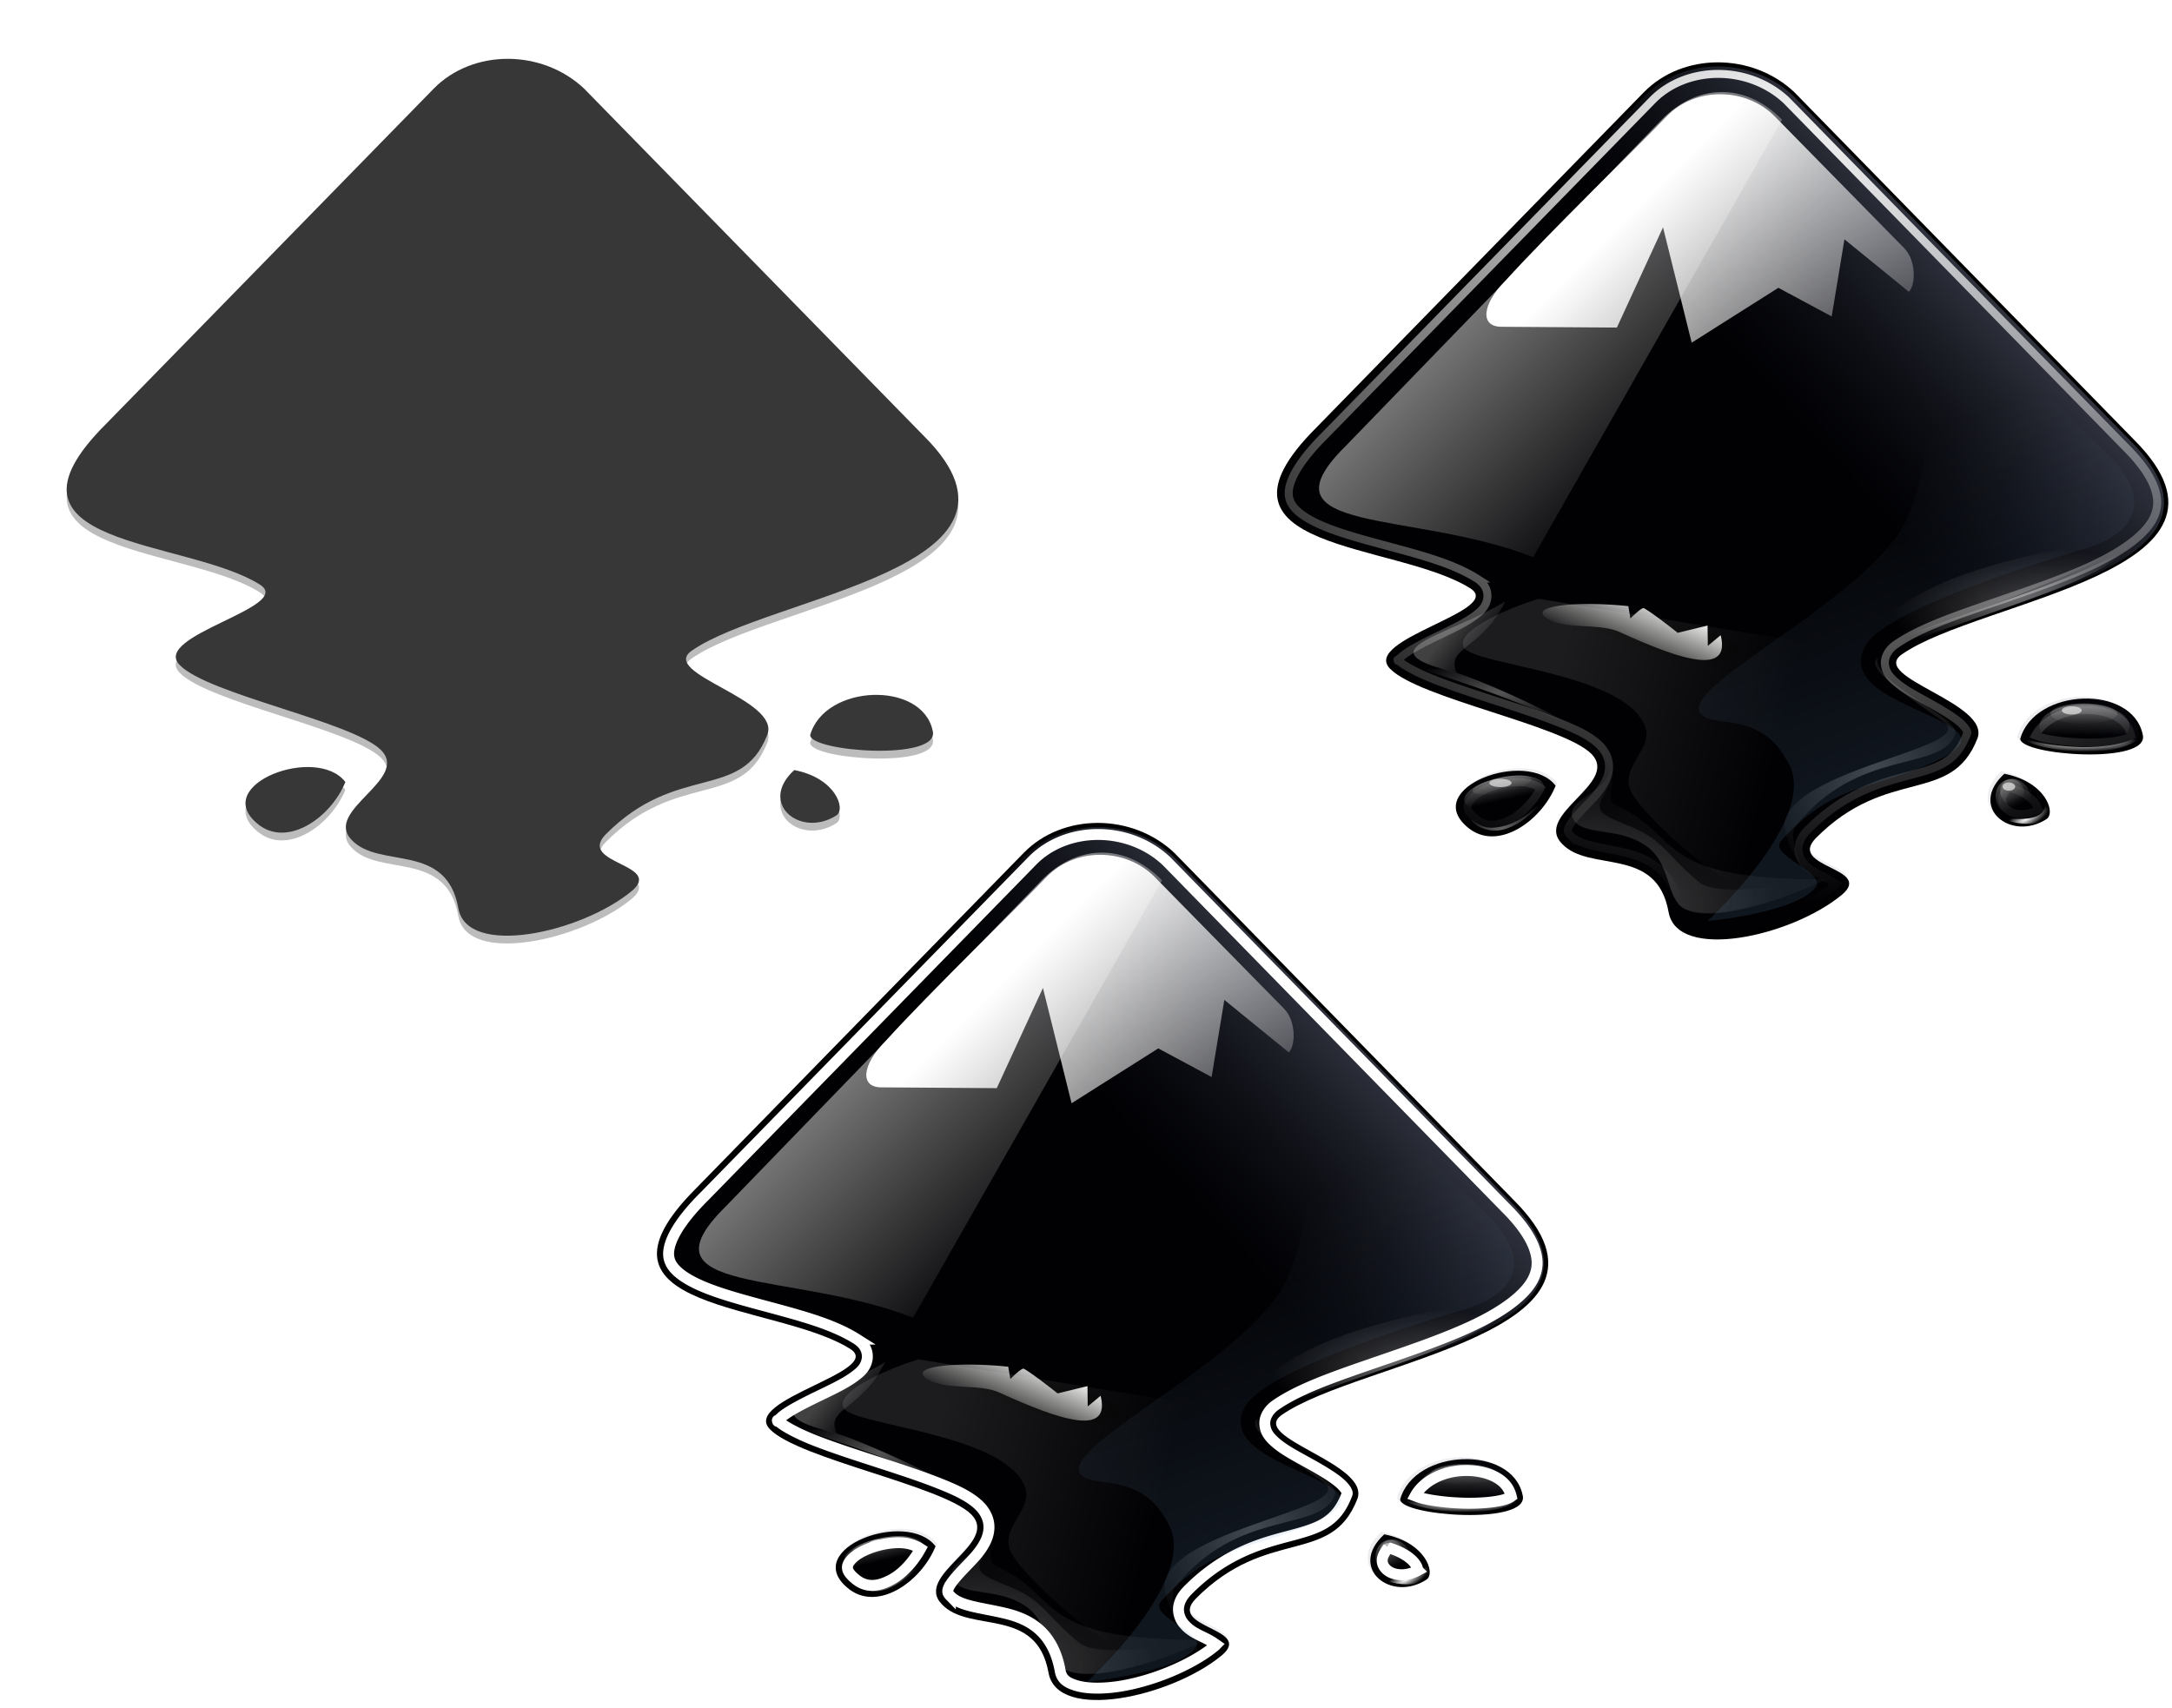 <?xml version="1.0" encoding="UTF-8" standalone="no"?>
<svg
   inkscape:version="1.1 (c68e22c387, 2021-05-23)"
   sodipodi:docname="svg.svg"
   viewBox="-20.096 -33.204 158.56 213.974"
   version="1.0"
   id="svg2"
   width="1092.488"
   height="859.225"
   xmlns:inkscape="http://www.inkscape.org/namespaces/inkscape"
   xmlns:sodipodi="http://sodipodi.sourceforge.net/DTD/sodipodi-0.dtd"
   xmlns:xlink="http://www.w3.org/1999/xlink"
   xmlns="http://www.w3.org/2000/svg"
   xmlns:svg="http://www.w3.org/2000/svg">
  <sodipodi:namedview
     id="namedview141"
     pagecolor="#ffffff"
     bordercolor="#666666"
     borderopacity="1.0"
     inkscape:pageshadow="2"
     inkscape:pageopacity="0.0"
     inkscape:pagecheckerboard="0"
     showgrid="false"
     inkscape:zoom="1.12375"
     inkscape:cx="-13.348165"
     inkscape:cy="367.51947"
     inkscape:window-width="3840"
     inkscape:window-height="2066"
     inkscape:window-x="-11"
     inkscape:window-y="49"
     inkscape:window-maximized="1"
     inkscape:current-layer="svg2"
     fit-margin-top="0"
     fit-margin-left="0"
     fit-margin-right="0"
     fit-margin-bottom="0" />
  <defs
     id="defs4">
    <linearGradient
       gradientUnits="userSpaceOnUse"
       id="WhiteTransparent">
      <stop
         id="stop7"
         offset="0"
         stop-color="#fff"
         stop-opacity="1" />
      <stop
         id="stop9"
         offset="1"
         stop-color="#fff"
         stop-opacity="0" />
    </linearGradient>
    <linearGradient
       gradientUnits="userSpaceOnUse"
       id="BlackTransparent">
      <stop
         id="stop12"
         offset="0"
         stop-color="#000"
         stop-opacity="1" />
      <stop
         id="stop14"
         offset="1"
         stop-color="#000"
         stop-opacity="0" />
    </linearGradient>
    <linearGradient
       gradientUnits="userSpaceOnUse"
       y2="64"
       x2="0"
       y1="128"
       x1="0"
       xlink:href="#BlackTransparent"
       id="liquidShade" />
    <linearGradient
       gradientUnits="userSpaceOnUse"
       y2="76"
       x2="0"
       y1="128"
       x1="0"
       xlink:href="#WhiteTransparent"
       id="liquidSpecular" />
    <linearGradient
       gradientUnits="userSpaceOnUse"
       y2="40"
       x2="60"
       y1="20"
       x1="80"
       xlink:href="#WhiteTransparent"
       id="sideSpecular" />
    <linearGradient
       gradientUnits="userSpaceOnUse"
       y2="50"
       x2="90"
       y1="20"
       x1="60"
       xlink:href="#WhiteTransparent"
       id="IcecapTip" />
    <linearGradient
       gradientUnits="userSpaceOnUse"
       y2="60"
       x2="58"
       y1="35"
       x1="33"
       xlink:href="#WhiteTransparent"
       id="shinySpecular" />
    <linearGradient
       y2="40"
       x2="60"
       y1="20"
       x1="82.119"
       gradientUnits="userSpaceOnUse"
       id="linearGradient9175"
       xlink:href="#linearGradient5785" />
    <linearGradient
       id="linearGradient5785"
       gradientUnits="userSpaceOnUse">
      <stop
         offset="0"
         id="stop5787"
         stop-color="#c0cdf9"
         stop-opacity="1" />
      <stop
         offset="1"
         id="stop5789"
         stop-color="#07092d"
         stop-opacity=".288" />
    </linearGradient>
    <linearGradient
       gradientTransform="matrix(1.006,0,0,1.005,-249.056,3.021)"
       id="shinySpecular-4"
       xlink:href="#WhiteTransparent-4"
       x1="33"
       y1="35"
       x2="58"
       y2="60"
       gradientUnits="userSpaceOnUse" />
    <linearGradient
       id="WhiteTransparent-4"
       gradientUnits="userSpaceOnUse">
      <stop
         offset="0"
         id="stop7606-4"
         stop-color="#fff"
         stop-opacity="1" />
      <stop
         offset="1"
         id="stop7608-7"
         stop-color="#fff"
         stop-opacity="0" />
    </linearGradient>
    <linearGradient
       id="IcecapTip-6"
       xlink:href="#WhiteTransparent-4"
       x1="60"
       y1="20"
       x2="90"
       y2="50"
       gradientUnits="userSpaceOnUse"
       gradientTransform="matrix(0.997,0,0,0.996,-248.667,3.402)" />
    <linearGradient
       id="linearGradient8568">
      <stop
         id="stop8570"
         offset="0"
         stop-color="#fff"
         stop-opacity="1" />
      <stop
         id="stop8572"
         offset="1"
         stop-color="#fff"
         stop-opacity="0" />
    </linearGradient>
    <linearGradient
       id="linearGradient8738">
      <stop
         id="stop8740"
         offset="0"
         stop-color="#fff"
         stop-opacity="1" />
      <stop
         id="stop8742"
         offset="1"
         stop-color="#fff"
         stop-opacity="0" />
    </linearGradient>
    <linearGradient
       gradientUnits="userSpaceOnUse"
       y2="201.5"
       x2="231.75"
       y1="195.188"
       x1="231.625"
       id="linearGradient8912"
       xlink:href="#linearGradient8866"
       gradientTransform="matrix(0.528,0,0,0.528,-261.009,-11.334)" />
    <linearGradient
       id="linearGradient8866">
      <stop
         id="stop8868"
         offset="0"
         stop-color="#fff"
         stop-opacity="1" />
      <stop
         id="stop8870"
         offset="1"
         stop-color="#fff"
         stop-opacity="0" />
    </linearGradient>
    <linearGradient
       gradientUnits="userSpaceOnUse"
       y2="200.071"
       x2="231.376"
       y1="195.621"
       x1="231.376"
       id="linearGradient8910"
       xlink:href="#linearGradient8866" />
    <linearGradient
       id="linearGradient8916">
      <stop
         id="stop8918"
         offset="0"
         stop-color="#fff"
         stop-opacity="1" />
      <stop
         id="stop8920"
         offset="1"
         stop-color="#fff"
         stop-opacity="0" />
    </linearGradient>
    <linearGradient
       y2="201.5"
       x2="231.75"
       y1="195.188"
       x1="231.625"
       gradientUnits="userSpaceOnUse"
       id="linearGradient8990"
       xlink:href="#linearGradient8866"
       gradientTransform="matrix(0.228,0,0,0.528,-231.846,-79.882)" />
    <linearGradient
       y2="200.071"
       x2="231.376"
       y1="195.621"
       x1="231.376"
       gradientUnits="userSpaceOnUse"
       id="linearGradient8992"
       xlink:href="#linearGradient8866" />
    <linearGradient
       id="linearGradient8998">
      <stop
         id="stop9000"
         offset="0"
         stop-color="#fff"
         stop-opacity=".33" />
      <stop
         id="stop9002"
         offset="1"
         stop-color="#fff"
         stop-opacity="0" />
    </linearGradient>
    <linearGradient
       y2="201.5"
       x2="231.75"
       y1="195.188"
       x1="231.625"
       gradientUnits="userSpaceOnUse"
       id="linearGradient9023"
       xlink:href="#linearGradient8866" />
    <linearGradient
       y2="200.071"
       x2="231.376"
       y1="195.621"
       x1="231.376"
       gradientUnits="userSpaceOnUse"
       id="linearGradient9025"
       xlink:href="#linearGradient8866" />
    <linearGradient
       id="linearGradient9040">
      <stop
         id="stop9042"
         offset="0"
         stop-color="#fff"
         stop-opacity="1" />
      <stop
         id="stop9044"
         offset="1"
         stop-color="#fff"
         stop-opacity="0" />
    </linearGradient>
    <linearGradient
       id="linearGradient9286">
      <stop
         id="stop9288"
         offset="0"
         stop-color="#fff"
         stop-opacity="1" />
      <stop
         id="stop9290"
         offset="1"
         stop-color="#fff"
         stop-opacity="0" />
    </linearGradient>
    <linearGradient
       gradientUnits="userSpaceOnUse"
       y2="223.5"
       x2="153.5"
       y1="208.164"
       x1="95.5"
       id="linearGradient5905"
       xlink:href="#linearGradient5899-3" />
    <linearGradient
       id="linearGradient5899-3">
      <stop
         id="stop5901-1"
         offset="0"
         stop-color="#fff"
         stop-opacity="1" />
      <stop
         id="stop5903-7"
         offset="1"
         stop-color="#fff"
         stop-opacity="0" />
    </linearGradient>
    <linearGradient
       gradientTransform="matrix(0.882,0,0,0.882,-243.508,12.598)"
       gradientUnits="userSpaceOnUse"
       y2="84.48"
       x2="53.632"
       y1="76.246"
       x1="57.225"
       id="linearGradient5801"
       xlink:href="#linearGradient5793-6" />
    <linearGradient
       id="linearGradient5793-6">
      <stop
         id="stop5795-2"
         offset="0"
         stop-color="#eeeeec"
         stop-opacity="1" />
      <stop
         id="stop5797-1"
         offset="1"
         stop-color="#eeeeec"
         stop-opacity="0" />
    </linearGradient>
    <linearGradient
       id="linearGradient5805">
      <stop
         id="stop5807"
         offset="0"
         stop-color="#fff"
         stop-opacity="1" />
      <stop
         id="stop5809"
         offset="1"
         stop-color="#fff"
         stop-opacity="0" />
    </linearGradient>
    <linearGradient
       y2="187.66"
       x2="82.754"
       y1="180.476"
       x1="73.712"
       gradientTransform="matrix(0.491,0,0,0.491,-254.647,-6.284)"
       gradientUnits="userSpaceOnUse"
       id="linearGradient5822"
       xlink:href="#WhiteTransparent-4" />
    <linearGradient
       id="linearGradient10981-3">
      <stop
         id="stop10983-2"
         offset="0"
         stop-color="#729fcf"
         stop-opacity="1" />
      <stop
         id="stop10985-3"
         offset="1"
         stop-color="#729fcf"
         stop-opacity="0" />
    </linearGradient>
    <linearGradient
       xlink:href="#linearGradient10981-3"
       id="linearGradient1030"
       gradientUnits="userSpaceOnUse"
       gradientTransform="translate(-130.166,-83.353)"
       x1="180.813"
       y1="217.5"
       x2="153.701"
       y2="144.5" />
    <filter
       y="0"
       x="0"
       filterUnits="userSpaceOnUse"
       id="ShadowBlur">
      <feGaussianBlur
         id="feGaussianBlur24"
         result="blur"
         stdDeviation="3"
         in="SourceAlpha" />
    </filter>
    <filter
       id="filter6017"
       color-interpolation-filters="sRGB"
       x="-0.017"
       y="-0.018"
       width="1.034"
       height="1.035">
      <feGaussianBlur
         id="feGaussianBlur6019"
         stdDeviation=".805" />
    </filter>
    <filter
       id="filter6031"
       color-interpolation-filters="sRGB"
       x="-0.075"
       y="-0.076"
       width="1.15"
       height="1.152">
      <feGaussianBlur
         id="feGaussianBlur6033"
         stdDeviation="3.49" />
    </filter>
    <filter
       id="filter8490"
       color-interpolation-filters="sRGB"
       x="-0.052"
       y="-0.053"
       width="1.104"
       height="1.105">
      <feGaussianBlur
         id="feGaussianBlur8492"
         stdDeviation="2.416" />
    </filter>
    <filter
       height="1.228"
       y="-0.114"
       width="1.156"
       x="-0.078"
       id="filter8732"
       color-interpolation-filters="sRGB">
      <feGaussianBlur
         id="feGaussianBlur8734"
         stdDeviation="1.958" />
    </filter>
    <filter
       height="1.351"
       y="-0.175"
       width="1.149"
       x="-0.074"
       id="filter8764"
       color-interpolation-filters="sRGB">
      <feGaussianBlur
         id="feGaussianBlur8766"
         stdDeviation="2.12" />
    </filter>
    <filter
       height="1.634"
       y="-0.317"
       width="1.192"
       x="-0.096"
       id="filter8906"
       color-interpolation-filters="sRGB">
      <feGaussianBlur
         id="feGaussianBlur8908"
         stdDeviation=".565" />
    </filter>
    <filter
       height="1.946"
       y="-0.473"
       width="1.155"
       x="-0.078"
       id="filter8980"
       color-interpolation-filters="sRGB">
      <feGaussianBlur
         id="feGaussianBlur8982"
         stdDeviation=".821" />
    </filter>
    <filter
       height="1.331"
       y="-0.166"
       width="1.152"
       x="-0.076"
       id="filter9068"
       color-interpolation-filters="sRGB">
      <feGaussianBlur
         id="feGaussianBlur9070"
         stdDeviation=".665" />
    </filter>
    <filter
       id="filter9298"
       color-interpolation-filters="sRGB"
       x="-0.012"
       y="-0.012"
       width="1.024"
       height="1.024">
      <feGaussianBlur
         id="feGaussianBlur9300"
         stdDeviation=".326" />
    </filter>
    <filter
       height="1.245"
       y="-0.122"
       width="1.165"
       x="-0.083"
       id="filter5983-5"
       color-interpolation-filters="sRGB">
      <feGaussianBlur
         id="feGaussianBlur5985-9"
         stdDeviation="3.687" />
    </filter>
    <filter
       id="filter5845"
       color-interpolation-filters="sRGB"
       x="-0.068"
       y="-0.053"
       width="1.136"
       height="1.107">
      <feGaussianBlur
         id="feGaussianBlur5847"
         stdDeviation="1.241" />
    </filter>
    <filter
       id="filter10997-7"
       color-interpolation-filters="sRGB"
       x="-0.059"
       y="-0.04"
       width="1.119"
       height="1.081">
      <feGaussianBlur
         id="feGaussianBlur10999-0"
         stdDeviation="2.77" />
    </filter>
    <radialGradient
       r="30.6"
       fy="250.897"
       fx="116.31"
       cy="250.897"
       cx="116.31"
       gradientTransform="matrix(0.829,0,0,0.555,-300.201,-22.07)"
       gradientUnits="userSpaceOnUse"
       id="radialGradient9177"
       xlink:href="#linearGradient8568" />
    <radialGradient
       gradientUnits="userSpaceOnUse"
       gradientTransform="matrix(2.003,0,0,1.341,-132.875,-95.166)"
       r="30.6"
       fy="251.994"
       fx="132.444"
       cy="251.994"
       cx="132.444"
       id="radialGradient8574"
       xlink:href="#linearGradient8568" />
    <radialGradient
       gradientUnits="userSpaceOnUse"
       gradientTransform="matrix(0.528,0,0,0.223,-260.349,40.861)"
       r="34.25"
       fy="168.5"
       fx="210.25"
       cy="168.5"
       cx="210.25"
       id="radialGradient8744"
       xlink:href="#linearGradient8738" />
    <radialGradient
       r="34.25"
       fy="182.082"
       fx="217.5"
       cy="182.082"
       cx="217.5"
       gradientTransform="matrix(1,0,0,0.423,0,97.164)"
       gradientUnits="userSpaceOnUse"
       id="radialGradient8768"
       xlink:href="#linearGradient8738" />
    <radialGradient
       gradientUnits="userSpaceOnUse"
       gradientTransform="matrix(1,0,0,0.148,0,174.57)"
       r="14.094"
       fy="204.832"
       fx="228.219"
       cy="204.832"
       cx="228.219"
       id="radialGradient8922"
       xlink:href="#linearGradient8916" />
    <radialGradient
       r="14.094"
       fy="204.832"
       fx="228.219"
       cy="204.832"
       cx="228.219"
       gradientTransform="matrix(1,0,0,0.148,0,174.57)"
       gradientUnits="userSpaceOnUse"
       id="radialGradient8994"
       xlink:href="#linearGradient8916" />
    <radialGradient
       gradientUnits="userSpaceOnUse"
       gradientTransform="matrix(0.528,0,0,0.215,-260.349,50.674)"
       r="22.75"
       fy="187.869"
       fx="89.875"
       cy="187.869"
       cx="89.875"
       id="radialGradient9004"
       xlink:href="#linearGradient8998" />
    <radialGradient
       gradientUnits="userSpaceOnUse"
       gradientTransform="matrix(1.185,-0.328,0.123,0.443,-45.068,152.922)"
       r="10.469"
       fy="230.836"
       fx="90.281"
       cy="230.836"
       cx="90.281"
       id="radialGradient9046"
       xlink:href="#linearGradient9040" />
    <radialGradient
       r="54.783"
       fy="21.226"
       fx="68.4"
       cy="21.226"
       cx="68.4"
       gradientTransform="matrix(1.722,0,0,1.695,-49.395,-14.078)"
       gradientUnits="userSpaceOnUse"
       id="radialGradient11553"
       xlink:href="#linearGradient9286" />
    <radialGradient
       gradientUnits="userSpaceOnUse"
       gradientTransform="matrix(1.352,0,0,1.718,-63.706,-153.956)"
       r="22.466"
       fy="214.551"
       fx="181.227"
       cy="214.551"
       cx="181.227"
       id="radialGradient5811"
       xlink:href="#linearGradient5805" />
    <clipPath
       id="clipoutline1"
       clipPathUnits="userSpaceOnUse">
      <path
         d="M 54.1,12.5 12.9,54.7 C -2.7,70.3 23,69 32.3,74.9 36.6,77.7 18.5,81.3 22.2,85 c 3.6,3.7 21.7,7.1 25.3,10.7 3.6,3.7 -7.3,7.6 -3.7,11.3 3.5,3.7 11.9,0.2 13.4,8.6 1.1,6.2 15.4,3.1 21.8,-2.2 4,-3.4 -6.9,-3.4 -3.3,-7.1 9,-9.1 17,-4.1 20.3,-12.5 1.8,-4.5 -13.6,-7.7 -9.5,-10.6 9.8,-6.9 45.8,-10.4 29.2,-27 L 73,12.5 c -5.3,-5 -14,-5 -18.9,0 z m -9.9,64.7 c 0.9,0 30.8,4 19.3,7.1 -4.4,1.2 -24.6,-7.1 -19.3,-7.1 z m 57.2,16.6 c 0,2.1 16.3,3.3 15.4,-0.5 -1.3,-6.4 -13.6,-5.9 -15.4,0.5 z m -69.5,11.1 c 3.7,3.2 9.3,-0.7 11.1,-5.2 -3.6,-4.7 -16.9,0.3 -11.1,5.2 z m 67.5,-6.7 c -4.6,4.2 0.8,8.6 5.3,5.7 1.2,-0.8 -0.1,-4.7 -5.3,-5.7 z"
         id="outline1" />
    </clipPath>
    <clipPath
       id="clipPath9086"
       clipPathUnits="userSpaceOnUse">
      <use
         height="300"
         width="400"
         y="0"
         x="0"
         class="low-specularity"
         xlink:href="#outline1"
         id="use9088"
         fill="#ffffff"
         fill-opacity="1" />
    </clipPath>
    <linearGradient
       y2="40"
       x2="60"
       y1="20"
       x1="82.119"
       gradientUnits="userSpaceOnUse"
       id="linearGradient9175-8"
       xlink:href="#linearGradient5785" />
    <clipPath
       id="clipPath9086-6"
       clipPathUnits="userSpaceOnUse">
      <use
         height="300"
         width="400"
         y="0"
         x="0"
         class="low-specularity"
         xlink:href="#outline1"
         id="use9088-4"
         fill="#ffffff"
         fill-opacity="1" />
    </clipPath>
    <filter
       id="filter8490-7"
       color-interpolation-filters="sRGB"
       x="-0.052"
       y="-0.053"
       width="1.104"
       height="1.105">
      <feGaussianBlur
         id="feGaussianBlur8492-8"
         stdDeviation="2.416" />
    </filter>
    <linearGradient
       gradientTransform="matrix(1.006,0,0,1.005,-2.905,60.778)"
       id="shinySpecular-4-6"
       xlink:href="#WhiteTransparent"
       x1="33"
       y1="35"
       x2="58"
       y2="60"
       gradientUnits="userSpaceOnUse" />
    <linearGradient
       id="IcecapTip-6-6"
       xlink:href="#WhiteTransparent"
       x1="60"
       y1="20"
       x2="90"
       y2="50"
       gradientUnits="userSpaceOnUse"
       gradientTransform="matrix(0.997,0,0,0.996,-2.516,61.16)" />
    <radialGradient
       r="30.6"
       fy="250.897"
       fx="116.31"
       cy="250.897"
       cx="116.31"
       gradientTransform="matrix(0.829,0,0,0.555,-54.05,35.688)"
       gradientUnits="userSpaceOnUse"
       id="radialGradient9177-1"
       xlink:href="#WhiteTransparent" />
    <radialGradient
       gradientUnits="userSpaceOnUse"
       gradientTransform="matrix(2.003,0,0,1.341,-132.875,-95.166)"
       r="30.6"
       fy="251.994"
       fx="132.444"
       cy="251.994"
       cx="132.444"
       id="radialGradient8574-8"
       xlink:href="#WhiteTransparent" />
    <filter
       height="1.228"
       y="-0.114"
       width="1.156"
       x="-0.078"
       id="filter8732-0"
       color-interpolation-filters="sRGB">
      <feGaussianBlur
         id="feGaussianBlur8734-7"
         stdDeviation="1.958" />
    </filter>
    <radialGradient
       gradientUnits="userSpaceOnUse"
       gradientTransform="matrix(0.528,0,0,0.223,-14.198,98.618)"
       r="34.25"
       fy="168.5"
       fx="210.25"
       cy="168.5"
       cx="210.25"
       id="radialGradient8744-2"
       xlink:href="#WhiteTransparent" />
    <radialGradient
       r="34.25"
       fy="182.082"
       fx="217.5"
       cy="182.082"
       cx="217.5"
       gradientTransform="matrix(1,0,0,0.423,0,97.164)"
       gradientUnits="userSpaceOnUse"
       id="radialGradient8768-0"
       xlink:href="#WhiteTransparent" />
    <filter
       height="1.351"
       y="-0.175"
       width="1.149"
       x="-0.074"
       id="filter8764-1"
       color-interpolation-filters="sRGB">
      <feGaussianBlur
         id="feGaussianBlur8766-3"
         stdDeviation="2.12" />
    </filter>
    <linearGradient
       gradientUnits="userSpaceOnUse"
       y2="201.5"
       x2="231.75"
       y1="195.188"
       x1="231.625"
       id="linearGradient8912-8"
       xlink:href="#WhiteTransparent"
       gradientTransform="matrix(0.528,0,0,0.528,-14.858,46.424)" />
    <linearGradient
       gradientUnits="userSpaceOnUse"
       y2="200.071"
       x2="231.376"
       y1="195.621"
       x1="231.376"
       id="linearGradient8910-4"
       xlink:href="#WhiteTransparent" />
    <filter
       height="1.634"
       y="-0.317"
       width="1.192"
       x="-0.096"
       id="filter8906-5"
       color-interpolation-filters="sRGB">
      <feGaussianBlur
         id="feGaussianBlur8908-5"
         stdDeviation=".565" />
    </filter>
    <radialGradient
       gradientUnits="userSpaceOnUse"
       gradientTransform="matrix(1,0,0,0.148,0,174.57)"
       r="14.094"
       fy="204.832"
       fx="228.219"
       cy="204.832"
       cx="228.219"
       id="radialGradient8922-6"
       xlink:href="#WhiteTransparent" />
    <filter
       height="1.946"
       y="-0.473"
       width="1.155"
       x="-0.078"
       id="filter8980-5"
       color-interpolation-filters="sRGB">
      <feGaussianBlur
         id="feGaussianBlur8982-6"
         stdDeviation=".821" />
    </filter>
    <linearGradient
       y2="201.5"
       x2="231.75"
       y1="195.188"
       x1="231.625"
       gradientUnits="userSpaceOnUse"
       id="linearGradient8990-6"
       xlink:href="#WhiteTransparent"
       gradientTransform="matrix(0.228,0,0,0.528,-38.442,82.922)" />
    <filter
       height="1.634"
       y="-0.317"
       width="1.192"
       x="-0.096"
       id="filter9193"
       color-interpolation-filters="sRGB">
      <feGaussianBlur
         id="feGaussianBlur9191"
         stdDeviation=".565" />
    </filter>
    <radialGradient
       r="14.094"
       fy="204.832"
       fx="228.219"
       cy="204.832"
       cx="228.219"
       gradientTransform="matrix(1,0,0,0.148,0,174.57)"
       gradientUnits="userSpaceOnUse"
       id="radialGradient8994-7"
       xlink:href="#WhiteTransparent" />
    <filter
       height="1.946"
       y="-0.473"
       width="1.155"
       x="-0.078"
       id="filter9204"
       color-interpolation-filters="sRGB">
      <feGaussianBlur
         id="feGaussianBlur9202"
         stdDeviation=".821" />
    </filter>
    <radialGradient
       gradientUnits="userSpaceOnUse"
       gradientTransform="matrix(0.528,0,0,0.215,-14.198,108.431)"
       r="22.75"
       fy="187.869"
       fx="89.875"
       cy="187.869"
       cx="89.875"
       id="radialGradient9004-6"
       xlink:href="#linearGradient8998" />
    <linearGradient
       y2="201.5"
       x2="231.75"
       y1="195.188"
       x1="231.625"
       gradientUnits="userSpaceOnUse"
       id="linearGradient9023-2"
       xlink:href="#WhiteTransparent" />
    <filter
       height="1.634"
       y="-0.317"
       width="1.192"
       x="-0.096"
       id="filter9226"
       color-interpolation-filters="sRGB">
      <feGaussianBlur
         id="feGaussianBlur9224"
         stdDeviation=".565" />
    </filter>
    <radialGradient
       gradientUnits="userSpaceOnUse"
       gradientTransform="matrix(1.185,-0.328,0.123,0.443,-45.068,152.922)"
       r="10.469"
       fy="230.836"
       fx="90.281"
       cy="230.836"
       cx="90.281"
       id="radialGradient9046-2"
       xlink:href="#WhiteTransparent" />
    <filter
       height="1.331"
       y="-0.166"
       width="1.152"
       x="-0.076"
       id="filter9068-8"
       color-interpolation-filters="sRGB">
      <feGaussianBlur
         id="feGaussianBlur9070-8"
         stdDeviation=".665" />
    </filter>
    <filter
       id="filter9298-1"
       color-interpolation-filters="sRGB"
       x="-0.006"
       y="-0.006"
       width="1.013"
       height="1.013">
      <feGaussianBlur
         id="feGaussianBlur9300-3"
         stdDeviation="0.002" />
    </filter>
    <linearGradient
       gradientUnits="userSpaceOnUse"
       y2="223.5"
       x2="153.5"
       y1="208.164"
       x1="95.5"
       id="linearGradient5905-5"
       xlink:href="#WhiteTransparent" />
    <filter
       height="1.245"
       y="-0.122"
       width="1.165"
       x="-0.083"
       id="filter5983-5-3"
       color-interpolation-filters="sRGB">
      <feGaussianBlur
         id="feGaussianBlur5985-9-8"
         stdDeviation="3.687" />
    </filter>
    <linearGradient
       gradientTransform="matrix(0.882,0,0,0.882,2.643,70.355)"
       gradientUnits="userSpaceOnUse"
       y2="84.48"
       x2="53.632"
       y1="76.246"
       x1="57.225"
       id="linearGradient5801-2"
       xlink:href="#linearGradient5793-6" />
    <radialGradient
       gradientUnits="userSpaceOnUse"
       gradientTransform="matrix(1.352,0,0,1.718,-63.706,-153.956)"
       r="22.466"
       fy="214.551"
       fx="181.227"
       cy="214.551"
       cx="181.227"
       id="radialGradient5811-6"
       xlink:href="#WhiteTransparent" />
    <filter
       id="filter5845-4"
       color-interpolation-filters="sRGB"
       x="-0.068"
       y="-0.053"
       width="1.136"
       height="1.107">
      <feGaussianBlur
         id="feGaussianBlur5847-3"
         stdDeviation="1.241" />
    </filter>
    <linearGradient
       y2="187.66"
       x2="82.754"
       y1="180.476"
       x1="73.712"
       gradientTransform="matrix(0.491,0,0,0.491,-8.496,51.473)"
       gradientUnits="userSpaceOnUse"
       id="linearGradient5822-5"
       xlink:href="#WhiteTransparent" />
    <linearGradient
       xlink:href="#linearGradient10981-3"
       id="linearGradient1030-5"
       gradientUnits="userSpaceOnUse"
       gradientTransform="translate(-130.166,-83.353)"
       x1="180.813"
       y1="217.5"
       x2="153.701"
       y2="144.5" />
    <filter
       id="filter10997-7-0"
       color-interpolation-filters="sRGB"
       x="-0.059"
       y="-0.04"
       width="1.119"
       height="1.081">
      <feGaussianBlur
         id="feGaussianBlur10999-0-2"
         stdDeviation="2.77" />
    </filter>
    <linearGradient
       inkscape:collect="always"
       xlink:href="#WhiteTransparent"
       id="linearGradient9685"
       gradientUnits="userSpaceOnUse"
       x1="231.376"
       y1="195.621"
       x2="231.376"
       y2="200.071" />
    <linearGradient
       inkscape:collect="always"
       xlink:href="#WhiteTransparent"
       id="linearGradient9687"
       gradientUnits="userSpaceOnUse"
       x1="231.376"
       y1="195.621"
       x2="231.376"
       y2="200.071" />
  </defs>
  <style
     id="style26"
     type="text/css">.low-specularity{opacity:.25}</style>
  <g
     id="g6035"
     transform="matrix(0.997,0,0,0.996,-76.459,-35.036)"
     opacity="0.783"
     fill="#000000"
     fill-opacity="1">
    <path
       id="path5987"
       d="m 54.1,12.988 -41.2,42.2 c -15.6,15.6 10.1,14.3 19.4,20.2 4.3,2.8 -13.8,6.4 -10.1,10.1 3.6,3.7 21.7,7.1 25.3,10.7 3.6,3.7 -7.3,7.6 -3.7,11.3 3.5,3.7 11.9,0.2 13.4,8.6 1.1,6.2 15.4,3.1 21.8,-2.2 4,-3.4 -6.9,-3.4 -3.3,-7.1 9,-9.1 17,-4.1 20.3,-12.5 1.8,-4.5 -13.6,-7.7 -9.5,-10.6 9.8,-6.9 45.8,-10.4 29.2,-27 L 73,12.988 c -5.3,-5 -14,-5 -18.9,0 z m 47.3,81.3 c 0,2.1 16.3,3.3 15.4,-0.5 -1.3,-6.4 -13.6,-5.9 -15.4,0.5 z m -69.5,11.1 c 3.7,3.2 9.3,-0.7 11.1,-5.2 -3.6,-4.7 -16.9,0.3 -11.1,5.2 z m 67.5,-6.7 c -4.6,4.2 0.8,8.6 5.3,5.7 1.2,-0.8 -0.1,-4.7 -5.3,-5.7 z"
       filter="url(#filter6017)" />
    <path
       d="m 54.1,13.965 -41.2,42.2 c -15.6,15.6 10.1,14.3 19.4,20.2 4.3,2.8 -13.8,6.4 -10.1,10.1 3.6,3.7 21.7,7.1 25.3,10.7 3.6,3.7 -7.3,7.6 -3.7,11.3 3.5,3.7 11.9,0.2 13.4,8.6 1.1,6.2 15.4,3.1 21.8,-2.2 4,-3.4 -6.9,-3.4 -3.3,-7.1 9,-9.1 17,-4.1 20.3,-12.5 1.8,-4.5 -13.6,-7.7 -9.5,-10.6 9.8,-6.9 45.8,-10.4 29.2,-27 L 73,13.965 c -5.3,-5 -14,-5 -18.9,0 z m 47.3,81.3 c 0,2.1 16.3,3.3 15.4,-0.5 -1.3,-6.4 -13.6,-5.9 -15.4,0.5 z m -69.5,11.1 c 3.7,3.2 9.3,-0.7 11.1,-5.2 -3.6,-4.7 -16.9,0.3 -11.1,5.2 z m 67.5,-6.7 c -4.6,4.2 0.8,8.6 5.3,5.7 1.2,-0.8 -0.1,-4.7 -5.3,-5.7 z"
       id="path6021"
       opacity="0.576"
       filter="url(#filter6031)" />
  </g>
  <g
     id="g1019"
     transform="translate(323.823,-37.515)"
     inkscape:export-filename="D:\python_projects\website-olivier-codol\docs\img\logos\g1019.png"
     inkscape:export-xdpi="255.91292"
     inkscape:export-ydpi="255.91292">
    <path
       id="use7631"
       d="m -194.752,15.856 -41.059,42.043 c -15.547,15.542 10.065,14.247 19.334,20.125 4.285,2.79 -13.753,6.376 -10.065,10.062 3.588,3.686 21.626,7.074 25.213,10.66 3.588,3.686 -7.275,7.572 -3.687,11.258 3.488,3.686 11.859,0.199 13.354,8.568 1.096,6.177 15.347,3.088 21.725,-2.192 3.986,-3.387 -6.876,-3.387 -3.289,-7.074 8.969,-9.066 16.942,-4.085 20.231,-12.453 1.794,-4.483 -13.553,-7.671 -9.468,-10.56 9.766,-6.874 45.643,-10.361 29.1,-26.899 L -175.917,15.856 c -5.282,-4.981 -13.952,-4.981 -18.835,0 z m 47.138,80.997 c 0,2.092 16.244,3.288 15.347,-0.498 -1.296,-6.376 -13.553,-5.878 -15.347,0.498 z M -216.876,107.911 c 3.687,3.188 9.268,-0.697 11.062,-5.181 -3.588,-4.682 -16.842,0.299 -11.062,5.181 z m 67.269,-6.675 c -4.584,4.184 0.797,8.568 5.282,5.679 1.196,-0.797 -0.1,-4.682 -5.282,-5.679 z"
       fill="#000000"
       fill-opacity="1"
       style="stroke-width:0.996" />
    <path
       id="use7639"
       d="m -194.752,15.856 -41.059,42.043 c -15.547,15.542 10.065,14.247 19.334,20.125 4.285,2.79 -13.753,6.376 -10.065,10.062 3.588,3.686 21.626,7.074 25.213,10.66 3.588,3.686 -7.275,7.572 -3.687,11.258 3.488,3.686 11.859,0.199 13.354,8.568 1.096,6.177 15.347,3.088 21.725,-2.192 3.986,-3.387 -6.876,-3.387 -3.289,-7.074 8.969,-9.066 16.942,-4.085 20.231,-12.453 1.794,-4.483 -13.553,-7.671 -9.468,-10.56 9.766,-6.874 45.643,-10.361 29.1,-26.899 L -175.917,15.856 c -5.282,-4.981 -13.952,-4.981 -18.835,0 z m 47.138,80.997 c 0,2.092 16.244,3.288 15.347,-0.498 -1.296,-6.376 -13.553,-5.878 -15.347,0.498 z M -216.876,107.911 c 3.687,3.188 9.268,-0.697 11.062,-5.181 -3.588,-4.682 -16.842,0.299 -11.062,5.181 z m 67.269,-6.675 c -4.584,4.184 0.797,8.568 5.282,5.679 1.196,-0.797 -0.1,-4.682 -5.282,-5.679 z"
       fill="none"
       style="stroke-width:0.996" />
    <use
       clip-path="url(#clipPath9086)"
       transform="matrix(0.987,0,0,0.987,-248.064,4.004)"
       height="300"
       width="400"
       y="0"
       x="0"
       class="low-specularity"
       xlink:href="#outline1"
       id="use7641"
       opacity=".67"
       fill="url(#linearGradient9175)"
       filter="url(#filter8490)"
       style="fill:url(#linearGradient9175)" />
    <path
       d="m -232.159,60.23 c -11.164,11.059 8.448,7.942 23.534,13.874 l 31.178,-54.795 c -4.727,-4.827 -10.761,-4.423 -15.086,0 z"
       id="path7643"
       opacity="0.505"
       fill="url(#shinySpecular-4)"
       stroke="none"
       style="fill:url(#shinySpecular-4);stroke-width:0.996" />
    <path
       id="icecap-7"
       d="m -178.408,18.844 16.244,16.538 c 1.495,1.494 1.495,4.583 0.598,5.479 l -8.072,-6.575 -1.595,9.664 -6.677,-3.587 -10.863,6.874 -3.588,-14.446 -5.78,12.553 -14.45,-0.1 c -2.79,0 -2.392,-2.889 0.498,-5.778 5.681,-6.277 16.743,-16.937 20.231,-20.623 3.588,-3.686 9.866,-3.587 13.454,0 z"
       fill="url(#IcecapTip-6)"
       opacity="1"
       style="fill:url(#IcecapTip-6);stroke-width:0.996" />
    <path
       id="path8566"
       d="m -200.703,96.972 c 0,0 1.763,2.691 1.584,3.958 -0.353,2.485 -5.706,3.724 -4.52,5.936 1.172,2.185 5.396,0.947 8.941,3.232 3.53,2.276 2.581,6.913 5.146,8.08 5.004,2.275 18.144,-3.925 17.485,-3.793 -0.66,0.132 -12.969,2.688 -15.74,0.446 -3.16,-2.557 -4.065,-4.343 -6.396,-5.855 -2.184,-1.417 -5.252,-1.995 -5.966,-3.155 -0.714,-1.16 1.43,-2.656 1.578,-4.892 0.089,-1.342 -2.111,-3.958 -2.111,-3.958 z"
       opacity="0.217"
       fill="url(#radialGradient9177)"
       fill-opacity="1"
       fill-rule="evenodd"
       stroke="none"
       style="fill:url(#radialGradient9177);stroke-width:0.528" />
    <path
       d="m 113,203.5 c 0,0 3.34,5.1 3,7.5 -0.668,4.709 -10.81,7.058 -8.563,11.25 2.22,4.141 10.222,1.794 16.938,6.125 6.688,4.313 4.89,13.101 9.75,15.313 9.48,4.312 34.375,-7.438 33.125,-7.188 -41.34,0.157 -33.625,-10.495 -49.563,-17.5 -2.302,-1.012 -0.968,-3.763 -0.687,-8 0.169,-2.544 -4,-7.5 -4,-7.5 z"
       id="path8718"
       transform="matrix(0.528,0,0,0.528,-260.349,-10.41)"
       opacity="0.276"
       fill="url(#radialGradient8574)"
       fill-opacity="1"
       fill-rule="evenodd"
       stroke="none"
       filter="url(#filter8732)"
       style="fill:url(#radialGradient8574)" />
    <path
       id="path8736"
       d="m -163.623,85.495 c 19.585,-7.205 25.877,-8.195 32.33,-14.643 -7.474,6.308 -23.277,9.691 -36.157,15.303 z"
       opacity="0.453"
       fill="url(#radialGradient8744)"
       fill-opacity="1"
       fill-rule="evenodd"
       stroke="none"
       style="fill:url(#radialGradient8744);stroke-width:0.528" />
    <path
       d="m 183.25,181.75 c 61.104,-21.655 50.774,-21.53 61.25,-27.75 -19.428,7.437 -55.734,8.23 -68.5,29 z"
       id="path8746"
       transform="matrix(0.528,0,0,0.528,-260.349,-11.334)"
       opacity="0.512"
       fill="url(#radialGradient8768)"
       fill-opacity="1"
       fill-rule="evenodd"
       stroke="none"
       filter="url(#filter8764)"
       style="fill:url(#radialGradient8768)" />
    <ellipse
       ry="1.286"
       rx="4.19"
       cy="93.707"
       cx="-139.638"
       id="path8864"
       style="fill:url(#linearGradient8912);marker:none"
       display="inline"
       overflow="visible"
       visibility="visible"
       opacity="0.286"
       fill="url(#linearGradient8912)"
       fill-opacity="1"
       fill-rule="nonzero"
       stroke="none"
       stroke-width="0.528"
       enable-background="accumulate" />
    <ellipse
       ry="2.438"
       rx="7.938"
       cy="199.063"
       cx="229.938"
       style="fill:url(#linearGradient8910);marker:none"
       id="path8874"
       transform="matrix(0.711,0,0,1.137,-303.058,-131.049)"
       display="inline"
       overflow="visible"
       visibility="visible"
       opacity="0.621"
       fill="url(#linearGradient8910)"
       fill-opacity="1"
       fill-rule="nonzero"
       stroke="none"
       stroke-width="1"
       filter="url(#filter8906)"
       enable-background="accumulate" />
    <path
       transform="matrix(0.528,0,0,0.528,-260.349,-10.784)"
       id="path8914"
       d="m 214.125,203.75 c 3.77,3.484 24.756,5.272 28.188,-1 -6.737,4.784 -21.717,3.103 -28.188,1 z"
       fill="url(#radialGradient8922)"
       fill-opacity="1"
       fill-rule="evenodd"
       stroke="none"
       filter="url(#filter8980)"
       style="fill:url(#radialGradient8922)" />
    <ellipse
       ry="1.626"
       rx="1.485"
       cy="25.165"
       cx="-179.373"
       style="fill:url(#linearGradient8990);marker:none"
       id="path8984"
       transform="matrix(0.892,-0.452,0.452,0.892,0,0)"
       display="inline"
       overflow="visible"
       visibility="visible"
       opacity="0.286"
       fill="url(#linearGradient8990)"
       fill-opacity="1"
       fill-rule="nonzero"
       stroke="none"
       stroke-width="0.347"
       enable-background="accumulate" />
    <ellipse
       ry="2.14"
       rx="7.056"
       cy="199.063"
       cx="229.938"
       transform="matrix(0.274,-0.139,0.514,1.014,-313.797,-65.639)"
       id="path8986"
       style="fill:url(#linearGradient8992);marker:none"
       display="inline"
       overflow="visible"
       visibility="visible"
       opacity="0.621"
       fill="url(#linearGradient8992)"
       fill-opacity="1"
       fill-rule="nonzero"
       stroke="none"
       stroke-width="1"
       filter="url(#filter8906)"
       enable-background="accumulate" />
    <path
       d="m 217.058,201.94 c 3.769,3.485 26.97,8.912 25.255,0.81 -3.318,5.323 -18.785,1.293 -25.255,-0.81 z"
       id="path8988"
       transform="matrix(0.204,-0.103,0.239,0.471,-242.428,33.938)"
       fill="url(#radialGradient8994)"
       fill-opacity="1"
       fill-rule="evenodd"
       stroke="none"
       filter="url(#filter8980)"
       style="fill:url(#radialGradient8994)" />
    <path
       id="path8996"
       d="m -224.324,87.737 c 0,-0.327 20.504,6.247 24.017,9.762 -2.888,-2.817 -17.503,-9.296 -19.728,-9.366 -2.225,-0.071 -4.025,-0.264 -4.289,-0.396 z"
       fill="url(#radialGradient9004)"
       fill-opacity="1"
       fill-rule="evenodd"
       stroke="none"
       style="fill:url(#radialGradient9004);stroke-width:0.528" />
    <g
       transform="matrix(0.876,-0.192,0.233,0.693,-268.808,39.991)"
       id="g9018"
       visibility="visible"
       fill-opacity="1"
       fill-rule="nonzero"
       stroke="none"
       stroke-width="1">
      <ellipse
         ry="2.438"
         rx="7.938"
         cy="199.063"
         cx="229.938"
         transform="matrix(0.53,0,0,0.53,-84.416,-4.728)"
         id="path9006"
         style="fill:url(#linearGradient9023);marker:none"
         display="inline"
         overflow="visible"
         opacity="0.286"
         fill="url(#linearGradient9023)"
         enable-background="accumulate" />
      <ellipse
         ry="2.438"
         rx="7.938"
         cy="199.063"
         cx="229.938"
         style="fill:url(#linearGradient9025);marker:none"
         id="path9008"
         transform="matrix(0.713,0,0,1.141,-126.61,-124.892)"
         display="inline"
         overflow="visible"
         opacity="0.621"
         fill="url(#linearGradient9025)"
         filter="url(#filter8906)"
         enable-background="accumulate" />
    </g>
    <path
       transform="matrix(0.528,0,0,0.528,-260.25,-10.971)"
       id="path9038"
       d="m 80.5,220.063 c 0,0 2.103,5.65 7.875,5.937 5.839,0.29 12.503,-7.007 13.063,-9.625 -1,2.25 -6.59,9.033 -13.813,8.938 -4.1,-0.054 -7.125,-5.25 -7.125,-5.25 z"
       opacity="0.616"
       fill="url(#radialGradient9046)"
       fill-opacity="1"
       fill-rule="evenodd"
       stroke="none"
       filter="url(#filter9068)"
       style="fill:url(#radialGradient9046)" />
    <path
       xlink:href="#use7639"
       id="87235"
       d="m 63.4,10.207 c -3.097,0 -6.11,1.12 -8.257,3.31 l -41.2,42.2 a 1.457,1.457 0 0 1 -0.013,0.012 c -3.766,3.765 -4.684,6.246 -4.451,7.638 0.116,0.696 0.48,1.29 1.209,1.924 0.728,0.633 1.814,1.248 3.138,1.803 2.649,1.11 6.21,1.99 9.711,2.949 3.5,0.959 6.941,1.976 9.543,3.627 a 1.457,1.457 0 0 1 0.016,0.01 c 0.396,0.258 0.759,0.573 1.021,1.027 a 2.36,2.36 0 0 1 0.26,1.57 c -0.207,1.013 -0.84,1.535 -1.477,2.02 -1.271,0.97 -3.034,1.772 -4.789,2.625 -1.755,0.852 -3.492,1.748 -4.37,2.463 -0.44,0.357 -0.6,0.66 -0.595,0.638 0.007,-0.021 -0.128,-0.263 0.083,-0.052 a 1.457,1.457 0 0 1 0.013,0.013 c 0.552,0.568 2.266,1.52 4.46,2.39 2.193,0.868 4.885,1.747 7.597,2.628 2.711,0.88 5.443,1.763 7.765,2.67 2.323,0.907 4.215,1.747 5.465,2.998 a 1.457,1.457 0 0 1 0.014,0.014 c 0.623,0.64 1.038,1.431 1.13,2.246 0.094,0.814 -0.117,1.572 -0.429,2.213 -0.623,1.28 -1.63,2.266 -2.543,3.216 -0.912,0.95 -1.73,1.864 -2.025,2.471 -0.148,0.304 -0.168,0.486 -0.155,0.608 0.014,0.121 0.045,0.261 0.323,0.546 A 1.457,1.457 0 0 1 44.859,106 c 1.193,1.26 3.786,1.432 6.723,2.12 1.469,0.343 3.02,0.873 4.336,2.01 1.316,1.14 2.295,2.865 2.715,5.214 a 1.457,1.457 0 0 1 0,0.002 c 0.176,0.995 0.706,1.485 1.97,1.88 1.265,0.396 3.18,0.456 5.297,0.145 4.231,-0.62 9.267,-2.69 12.164,-5.088 0.165,-0.142 0.124,-0.113 0.18,-0.185 a 9.917,9.917 0 0 0 -1.396,-0.832 c -0.89,-0.445 -1.93,-0.853 -2.733,-1.87 -0.402,-0.508 -0.702,-1.3 -0.584,-2.083 0.118,-0.784 0.547,-1.434 1.125,-2.028 a 1.457,1.457 0 0 1 0.008,-0.008 c 4.746,-4.798 9.437,-5.965 12.95,-6.896 1.756,-0.466 3.196,-0.894 4.31,-1.596 1.113,-0.702 1.987,-1.65 2.72,-3.518 a 1.457,1.457 0 0 1 0.004,-0.007 c 0.081,-0.203 0.079,-0.24 -0.03,-0.479 -0.11,-0.238 -0.404,-0.619 -0.874,-1.027 -0.94,-0.817 -2.51,-1.72 -4.062,-2.58 -1.552,-0.86 -3.068,-1.644 -4.164,-2.66 -0.549,-0.509 -1.1,-1.14 -1.166,-2.114 -0.066,-0.974 0.567,-1.867 1.306,-2.39 a 1.457,1.457 0 0 1 0.004,-0.002 c 2.746,-1.934 6.882,-3.417 11.393,-4.98 4.51,-1.565 9.375,-3.161 13.328,-5.01 3.953,-1.85 6.872,-3.997 7.797,-6.143 0.462,-1.073 0.54,-2.155 0.056,-3.559 -0.484,-1.404 -1.593,-3.115 -3.566,-5.088 a 1.457,1.457 0 0 1 -0.012,-0.011 L 72,13.559 71.998,13.557 c -2.36,-2.226 -5.5,-3.35 -8.598,-3.35 z m 45.94,79.998 c -2.64,0.095 -5.066,1.305 -6.1,3.19 0.293,0.11 0.552,0.22 1.02,0.328 1.375,0.316 3.32,0.542 5.21,0.584 1.892,0.041 3.762,-0.114 4.915,-0.434 0.52,-0.144 0.807,-0.316 0.931,-0.406 -0.26,-1.08 -0.893,-1.846 -1.921,-2.414 -1.074,-0.593 -2.548,-0.902 -4.055,-0.848 z m -70.51,9.088 c -2.09,-0.145 -4.72,0.673 -6.004,1.705 -0.642,0.516 -0.888,0.993 -0.912,1.31 -0.024,0.318 0.066,0.752 0.926,1.48 a 1.457,1.457 0 0 1 0.014,0.01 c 1.353,1.171 2.867,1.06 4.61,0.11 1.465,-0.798 2.767,-2.299 3.634,-3.875 -0.59,-0.381 -1.31,-0.673 -2.268,-0.74 z m 61.033,0.611 c -0.461,0.579 -0.728,1.1 -0.756,1.473 -0.037,0.508 0.135,0.904 0.53,1.277 0.74,0.699 2.327,0.986 3.957,0.11 a 1.983,1.983 0 0 0 -0.344,-0.815 c -0.502,-0.73 -1.654,-1.538 -3.387,-2.045 z"
       fill="none"
       stroke="url(#radialGradient11553)"
       stroke-width="1.004"
       stroke-miterlimit="4"
       stroke-dasharray="none"
       stroke-opacity="1"
       filter="url(#filter9298)"
       style="stroke:url(#radialGradient11553)"
       transform="matrix(0.997,0,0,0.996,-248.667,3.402)" />
    <path
       d="m 95.5,172 c -5.09,1.502 -21.592,7.737 -19.25,12.5 2.244,4.563 40.611,6.401 46.5,20 2.568,5.93 -5.892,10.403 -3.75,16.5 1.65,4.695 14.412,16.49 22.486,22.068 6.333,4.374 14.651,-3.523 11.264,-10.068 -5.396,-10.428 18.443,-23.2 29.25,-29 6.305,-3.384 -13,-20 -13,-20 z"
       id="path5897"
       transform="matrix(0.487,0,0,0.486,-254.457,-4.273)"
       opacity="0.325"
       fill="url(#linearGradient5905)"
       fill-opacity="1"
       fill-rule="evenodd"
       stroke="none"
       filter="url(#filter5983-5)"
       style="fill:url(#linearGradient5905)" />
    <path
       d="m -207.068,81.642 c 2.224,1.634 6.614,0.648 9.25,1.835 6.328,2.848 14.107,6.022 12.676,0.402 l -1.61,1.337 -0.031,-2.547 -3.739,0.913 c 0,0 -2.897,-2.324 -4.224,-3.09 -0.277,-0.159 -1.702,1.288 -1.702,1.288 l -0.256,-1.538 a 47.457,47.442 0 0 0 -5.297,-0.271 c -3.867,0.031 -6.477,0.636 -5.066,1.672 z"
       id="path5783"
       fill="url(#linearGradient5801)"
       fill-opacity="1"
       fill-rule="evenodd"
       stroke="none"
       style="fill:url(#linearGradient5801);stroke-width:0.996" />
    <path
       d="m 182.75,187.25 c -1.76,6.478 21.628,15.28 19.875,19.75 -3.859,9.842 -24.976,3.138 -41.125,23.75 -2.313,2.953 3.25,13.5 2.5,12.25 -0.75,-1.25 -6.465,-9.963 -5,-14.25 4.594,-13.445 49.013,-18.457 40.875,-24.875 -4.68,-3.69 -21.506,-13.887 -17.125,-16.625 z"
       id="path5803"
       transform="matrix(0.487,0,0,0.486,-254.457,-4.273)"
       opacity="0.478"
       fill="url(#radialGradient5811)"
       fill-opacity="1"
       fill-rule="evenodd"
       stroke="none"
       filter="url(#filter5845)"
       style="fill:url(#radialGradient5811)" />
    <ellipse
       ry="0.517"
       rx="1.247"
       cy="93.296"
       cx="-141.164"
       style="marker:none"
       id="path6041"
       display="inline"
       overflow="visible"
       visibility="visible"
       opacity="0.586"
       fill="#ffffff"
       fill-opacity="1"
       fill-rule="nonzero"
       stroke="none"
       stroke-width="0.487"
       enable-background="accumulate" />
    <ellipse
       ry="0.517"
       rx="0.791"
       cy="102.844"
       cx="-149.04"
       id="path6043"
       style="marker:none"
       display="inline"
       overflow="visible"
       visibility="visible"
       opacity="0.586"
       fill="#ffffff"
       fill-opacity="1"
       fill-rule="nonzero"
       stroke="none"
       stroke-width="0.387"
       enable-background="accumulate" />
    <ellipse
       ry="0.517"
       rx="1.399"
       cy="102.388"
       cx="-212.727"
       id="path6045"
       style="marker:none"
       display="inline"
       overflow="visible"
       visibility="visible"
       opacity="0.586"
       fill="#ffffff"
       fill-opacity="1"
       fill-rule="nonzero"
       stroke="none"
       stroke-width="0.515"
       enable-background="accumulate" />
    <path
       style="fill:url(#linearGradient5822);marker:none"
       d="m -212.12,79.646 c -7.129,4.407 -18.212,6.011 -6.083,8.939 -1.445,-3.216 3.128,-2.861 6.083,-8.939 z"
       id="path5049"
       display="inline"
       overflow="visible"
       visibility="visible"
       opacity="0.251"
       fill="url(#linearGradient5822)"
       fill-opacity="1"
       fill-rule="nonzero"
       stroke="none"
       stroke-width="2.041"
       enable-background="accumulate" />
    <path
       transform="matrix(0.487,0,0,0.486,-191.115,36.276)"
       id="path10207"
       d="m 8.834,171.647 c 0,0 22.592,-2.128 27.818,-8.646 3.058,-3.814 -12.151,-8.264 -8.868,-12 12.35,-14.054 22.73,-13.468 37.05,-19.354 14.32,-5.886 9.036,-8.769 4.404,-11.353 -7.932,-4.427 -25.587,-9.143 -19.747,-19.647 5.877,-10.57 57.343,-25.25 57.343,-25.25 15.596,-5.328 13.64,-14.964 6,-23 l -46,-45.75 c 0,0 2.283,43.389 -7,62 -11.471,23 -72.544,48.662 -47,51.5 9,1 13.32,4.07 17,11 7.577,14.269 -21,40.5 -21,40.5 z"
       style="fill:url(#linearGradient1030);marker:none"
       color="#000000"
       display="inline"
       overflow="visible"
       visibility="visible"
       opacity="0.363"
       fill="url(#linearGradient1030)"
       fill-opacity="1"
       fill-rule="nonzero"
       stroke="none"
       stroke-width="2"
       filter="url(#filter10997-7)"
       enable-background="accumulate" />
  </g>
  <g
     id="g9747"
     inkscape:export-filename="D:\python_projects\website-olivier-codol\docs\img\logos\svg.png"
     inkscape:export-xdpi="255.91292"
     inkscape:export-ydpi="255.91292">
    <path
       id="use7631-2"
       d="m 51.399,73.613 -41.059,42.043 c -15.547,15.542 10.065,14.247 19.334,20.125 4.285,2.79 -13.753,6.376 -10.065,10.062 3.588,3.686 21.626,7.074 25.213,10.66 3.588,3.686 -7.275,7.572 -3.687,11.258 3.488,3.686 11.859,0.199 13.354,8.568 1.096,6.177 15.347,3.088 21.725,-2.192 3.986,-3.387 -6.876,-3.387 -3.289,-7.074 8.969,-9.066 16.942,-4.085 20.231,-12.453 1.794,-4.483 -13.553,-7.671 -9.468,-10.56 9.766,-6.874 45.643,-10.361 29.1,-26.899 L 70.234,73.613 c -5.282,-4.981 -13.952,-4.981 -18.835,0 z m 47.138,80.997 c 0,2.092 16.244,3.288 15.347,-0.498 -1.296,-6.376 -13.553,-5.878 -15.347,0.498 z m -69.262,11.059 c 3.687,3.188 9.268,-0.697 11.062,-5.181 -3.588,-4.682 -16.842,0.299 -11.062,5.181 z m 67.269,-6.675 c -4.584,4.184 0.797,8.568 5.282,5.679 1.196,-0.797 -0.1,-4.682 -5.282,-5.679 z"
       fill="#000000"
       fill-opacity="1"
       style="stroke-width:0.996"
       inkscape:export-filename="D:\python_projects\website-olivier-codol\docs\img\logos\svg2.png"
       inkscape:export-xdpi="255.91292"
       inkscape:export-ydpi="255.91292" />
    <path
       id="use7639-1"
       d="m 51.399,73.613 -41.059,42.043 c -15.547,15.542 10.065,14.247 19.334,20.125 4.285,2.79 -13.753,6.376 -10.065,10.062 3.588,3.686 21.626,7.074 25.213,10.66 3.588,3.686 -7.275,7.572 -3.687,11.258 3.488,3.686 11.859,0.199 13.354,8.568 1.096,6.177 15.347,3.088 21.725,-2.192 3.986,-3.387 -6.876,-3.387 -3.289,-7.074 8.969,-9.066 16.942,-4.085 20.231,-12.453 1.794,-4.483 -13.553,-7.671 -9.468,-10.56 9.766,-6.874 45.643,-10.361 29.1,-26.899 L 70.234,73.613 c -5.282,-4.981 -13.952,-4.981 -18.835,0 z m 47.138,80.997 c 0,2.092 16.244,3.288 15.347,-0.498 -1.296,-6.376 -13.553,-5.878 -15.347,0.498 z m -69.262,11.059 c 3.687,3.188 9.268,-0.697 11.062,-5.181 -3.588,-4.682 -16.842,0.299 -11.062,5.181 z m 67.269,-6.675 c -4.584,4.184 0.797,8.568 5.282,5.679 1.196,-0.797 -0.1,-4.682 -5.282,-5.679 z"
       fill="none"
       style="stroke-width:0.996"
       inkscape:export-filename="D:\python_projects\website-olivier-codol\docs\img\logos\svg2.png"
       inkscape:export-xdpi="255.91292"
       inkscape:export-ydpi="255.91292" />
    <use
       clip-path="url(#clipPath9086-6)"
       transform="matrix(0.987,0,0,0.987,-1.913,61.761)"
       height="300"
       width="400"
       y="0"
       x="0"
       class="low-specularity"
       xlink:href="#outline1"
       id="use7641-2"
       opacity=".67"
       fill="url(#linearGradient9175)"
       filter="url(#filter8490)"
       style="opacity:0.25;fill:url(#linearGradient9175-8);filter:url(#filter8490-7)"
       inkscape:export-filename="D:\python_projects\website-olivier-codol\docs\img\logos\svg2.png"
       inkscape:export-xdpi="255.91292"
       inkscape:export-ydpi="255.91292" />
    <path
       d="m 13.992,117.987 c -11.164,11.059 8.448,7.942 23.534,13.874 L 68.704,77.066 c -4.727,-4.827 -10.761,-4.423 -15.086,0 z"
       id="path7643-3"
       opacity="0.505"
       fill="url(#shinySpecular-4)"
       stroke="none"
       style="fill:url(#shinySpecular-4-6);stroke-width:0.996"
       inkscape:export-filename="D:\python_projects\website-olivier-codol\docs\img\logos\svg2.png"
       inkscape:export-xdpi="255.91292"
       inkscape:export-ydpi="255.91292" />
    <path
       id="icecap-7-1"
       d="m 67.742,76.602 16.244,16.538 c 1.495,1.494 1.495,4.583 0.598,5.479 l -8.072,-6.575 -1.595,9.664 -6.677,-3.587 -10.863,6.874 -3.588,-14.446 -5.78,12.553 -14.45,-0.1 c -2.79,0 -2.392,-2.889 0.498,-5.778 5.681,-6.276 16.743,-16.937 20.231,-20.623 3.588,-3.686 9.866,-3.587 13.454,0 z"
       fill="url(#IcecapTip-6)"
       opacity="1"
       style="fill:url(#IcecapTip-6-6);stroke-width:0.996"
       inkscape:export-filename="D:\python_projects\website-olivier-codol\docs\img\logos\svg2.png"
       inkscape:export-xdpi="255.91292"
       inkscape:export-ydpi="255.91292" />
    <path
       id="path8566-5"
       d="m 45.447,154.729 c 0,0 1.763,2.691 1.584,3.958 -0.353,2.485 -5.706,3.724 -4.52,5.936 1.172,2.185 5.396,0.947 8.941,3.232 3.53,2.276 2.581,6.913 5.146,8.08 5.004,2.275 18.144,-3.925 17.485,-3.793 -0.66,0.132 -12.969,2.688 -15.74,0.446 -3.16,-2.557 -4.065,-4.343 -6.396,-5.855 -2.184,-1.417 -5.252,-1.995 -5.966,-3.155 -0.714,-1.16 1.43,-2.656 1.578,-4.892 0.089,-1.342 -2.111,-3.958 -2.111,-3.958 z"
       opacity="0.217"
       fill="url(#radialGradient9177)"
       fill-opacity="1"
       fill-rule="evenodd"
       stroke="none"
       style="fill:url(#radialGradient9177-1);stroke-width:0.528"
       inkscape:export-filename="D:\python_projects\website-olivier-codol\docs\img\logos\svg2.png"
       inkscape:export-xdpi="255.91292"
       inkscape:export-ydpi="255.91292" />
    <path
       d="m 113,203.5 c 0,0 3.34,5.1 3,7.5 -0.668,4.709 -10.81,7.058 -8.563,11.25 2.22,4.141 10.222,1.794 16.938,6.125 6.688,4.313 4.89,13.101 9.75,15.313 9.48,4.312 34.375,-7.438 33.125,-7.188 -41.34,0.157 -33.625,-10.495 -49.563,-17.5 -2.302,-1.012 -0.968,-3.763 -0.687,-8 0.169,-2.544 -4,-7.5 -4,-7.5 z"
       id="path8718-9"
       transform="matrix(0.528,0,0,0.528,-14.198,47.347)"
       opacity="0.276"
       fill="url(#radialGradient8574)"
       fill-opacity="1"
       fill-rule="evenodd"
       stroke="none"
       filter="url(#filter8732)"
       style="fill:url(#radialGradient8574-8);filter:url(#filter8732-0)"
       inkscape:export-filename="D:\python_projects\website-olivier-codol\docs\img\logos\svg2.png"
       inkscape:export-xdpi="255.91292"
       inkscape:export-ydpi="255.91292" />
    <path
       id="path8736-6"
       d="m 82.528,143.252 c 19.585,-7.205 25.877,-8.195 32.33,-14.643 -7.474,6.308 -23.277,9.691 -36.157,15.303 z"
       opacity="0.453"
       fill="url(#radialGradient8744)"
       fill-opacity="1"
       fill-rule="evenodd"
       stroke="none"
       style="fill:url(#radialGradient8744-2);stroke-width:0.528"
       inkscape:export-filename="D:\python_projects\website-olivier-codol\docs\img\logos\svg2.png"
       inkscape:export-xdpi="255.91292"
       inkscape:export-ydpi="255.91292" />
    <path
       d="m 183.25,181.75 c 61.104,-21.655 50.774,-21.53 61.25,-27.75 -19.428,7.437 -55.734,8.23 -68.5,29 z"
       id="path8746-6"
       transform="matrix(0.528,0,0,0.528,-14.198,46.424)"
       opacity="0.512"
       fill="url(#radialGradient8768)"
       fill-opacity="1"
       fill-rule="evenodd"
       stroke="none"
       filter="url(#filter8764)"
       style="fill:url(#radialGradient8768-0);filter:url(#filter8764-1)"
       inkscape:export-filename="D:\python_projects\website-olivier-codol\docs\img\logos\svg2.png"
       inkscape:export-xdpi="255.91292"
       inkscape:export-ydpi="255.91292" />
    <ellipse
       ry="1.286"
       rx="4.19"
       cy="151.464"
       cx="106.512"
       id="path8864-9"
       style="fill:url(#linearGradient8912-8);marker:none"
       display="inline"
       overflow="visible"
       visibility="visible"
       opacity="0.286"
       fill="url(#linearGradient8912)"
       fill-opacity="1"
       fill-rule="nonzero"
       stroke="none"
       stroke-width="0.528"
       enable-background="accumulate"
       inkscape:export-filename="D:\python_projects\website-olivier-codol\docs\img\logos\svg2.png"
       inkscape:export-xdpi="255.91292"
       inkscape:export-ydpi="255.91292" />
    <ellipse
       ry="2.438"
       rx="7.938"
       cy="199.063"
       cx="229.938"
       style="fill:url(#linearGradient9685);marker:none;filter:url(#filter8906-5)"
       id="path8874-6"
       transform="matrix(0.711,0,0,1.137,-56.908,-73.292)"
       display="inline"
       overflow="visible"
       visibility="visible"
       opacity="0.621"
       fill="url(#linearGradient8910)"
       fill-opacity="1"
       fill-rule="nonzero"
       stroke="none"
       stroke-width="1"
       filter="url(#filter8906)"
       enable-background="accumulate"
       inkscape:export-filename="D:\python_projects\website-olivier-codol\docs\img\logos\svg2.png"
       inkscape:export-xdpi="255.91292"
       inkscape:export-ydpi="255.91292" />
    <path
       transform="matrix(0.528,0,0,0.528,-14.198,46.974)"
       id="path8914-7"
       d="m 214.125,203.75 c 3.77,3.484 24.756,5.272 28.188,-1 -6.737,4.784 -21.717,3.103 -28.188,1 z"
       fill="url(#radialGradient8922)"
       fill-opacity="1"
       fill-rule="evenodd"
       stroke="none"
       filter="url(#filter8980)"
       style="fill:url(#radialGradient8922-6);filter:url(#filter8980-5)"
       inkscape:export-filename="D:\python_projects\website-olivier-codol\docs\img\logos\svg2.png"
       inkscape:export-xdpi="255.91292"
       inkscape:export-ydpi="255.91292" />
    <ellipse
       ry="1.626"
       rx="1.485"
       cy="187.969"
       cx="14.031"
       style="fill:url(#linearGradient8990-6);marker:none"
       id="path8984-7"
       transform="matrix(0.892,-0.452,0.452,0.892,0,0)"
       display="inline"
       overflow="visible"
       visibility="visible"
       opacity="0.286"
       fill="url(#linearGradient8990)"
       fill-opacity="1"
       fill-rule="nonzero"
       stroke="none"
       stroke-width="0.347"
       enable-background="accumulate"
       inkscape:export-filename="D:\python_projects\website-olivier-codol\docs\img\logos\svg2.png"
       inkscape:export-xdpi="255.91292"
       inkscape:export-ydpi="255.91292" />
    <ellipse
       ry="2.14"
       rx="7.056"
       cy="199.063"
       cx="229.938"
       transform="matrix(0.274,-0.139,0.514,1.014,-67.646,-7.882)"
       id="path8986-1"
       style="fill:url(#linearGradient9687);marker:none;filter:url(#filter8906-5)"
       display="inline"
       overflow="visible"
       visibility="visible"
       opacity="0.621"
       fill="url(#linearGradient8992)"
       fill-opacity="1"
       fill-rule="nonzero"
       stroke="none"
       stroke-width="1"
       filter="url(#filter8906)"
       enable-background="accumulate"
       inkscape:export-filename="D:\python_projects\website-olivier-codol\docs\img\logos\svg2.png"
       inkscape:export-xdpi="255.91292"
       inkscape:export-ydpi="255.91292" />
    <path
       d="m 217.058,201.94 c 3.769,3.485 26.97,8.912 25.255,0.81 -3.318,5.323 -18.785,1.293 -25.255,-0.81 z"
       id="path8988-7"
       transform="matrix(0.204,-0.103,0.239,0.471,3.722,91.695)"
       fill="url(#radialGradient8994)"
       fill-opacity="1"
       fill-rule="evenodd"
       stroke="none"
       filter="url(#filter8980)"
       style="fill:url(#radialGradient8994-7);filter:url(#filter8980-5)"
       inkscape:export-filename="D:\python_projects\website-olivier-codol\docs\img\logos\svg2.png"
       inkscape:export-xdpi="255.91292"
       inkscape:export-ydpi="255.91292" />
    <path
       id="path8996-2"
       d="m 21.827,145.495 c 0,-0.327 20.504,6.247 24.017,9.762 -2.888,-2.817 -17.503,-9.296 -19.728,-9.366 -2.225,-0.071 -4.025,-0.264 -4.289,-0.396 z"
       fill="url(#radialGradient9004)"
       fill-opacity="1"
       fill-rule="evenodd"
       stroke="none"
       style="fill:url(#radialGradient9004-6);stroke-width:0.528"
       inkscape:export-filename="D:\python_projects\website-olivier-codol\docs\img\logos\svg2.png"
       inkscape:export-xdpi="255.91292"
       inkscape:export-ydpi="255.91292" />
    <g
       transform="matrix(0.876,-0.192,0.233,0.693,-22.657,97.749)"
       id="g9018-5"
       visibility="visible"
       fill-opacity="1"
       fill-rule="nonzero"
       stroke="none"
       stroke-width="1"
       inkscape:export-filename="D:\python_projects\website-olivier-codol\docs\img\logos\svg2.png"
       inkscape:export-xdpi="255.91292"
       inkscape:export-ydpi="255.91292">
      <ellipse
         ry="2.438"
         rx="7.938"
         cy="199.063"
         cx="229.938"
         transform="matrix(0.53,0,0,0.53,-84.416,-4.728)"
         id="path9006-5"
         style="fill:url(#linearGradient9023-2);marker:none"
         display="inline"
         overflow="visible"
         opacity="0.286"
         fill="url(#linearGradient9023)"
         enable-background="accumulate" />
      <ellipse
         ry="2.438"
         rx="7.938"
         cy="199.063"
         cx="229.938"
         style="fill:url(#linearGradient8910-4);marker:none;filter:url(#filter8906-5)"
         id="path9008-8"
         transform="matrix(0.713,0,0,1.141,-126.61,-124.892)"
         display="inline"
         overflow="visible"
         opacity="0.621"
         fill="url(#linearGradient9025)"
         filter="url(#filter8906)"
         enable-background="accumulate" />
    </g>
    <path
       transform="matrix(0.528,0,0,0.528,-14.1,46.786)"
       id="path9038-0"
       d="m 80.5,220.063 c 0,0 2.103,5.65 7.875,5.937 5.839,0.29 12.503,-7.007 13.063,-9.625 -1,2.25 -6.59,9.033 -13.813,8.938 -4.1,-0.054 -7.125,-5.25 -7.125,-5.25 z"
       opacity="0.616"
       fill="url(#radialGradient9046)"
       fill-opacity="1"
       fill-rule="evenodd"
       stroke="none"
       filter="url(#filter9068)"
       style="fill:url(#radialGradient9046-2);filter:url(#filter9068-8)"
       inkscape:export-filename="D:\python_projects\website-olivier-codol\docs\img\logos\svg2.png"
       inkscape:export-xdpi="255.91292"
       inkscape:export-ydpi="255.91292" />
    <path
       xlink:href="#use7639-1"
       id="87235-7"
       d="m 63.4,10.207 c -3.097,0 -6.11,1.12 -8.257,3.31 l -41.2,42.2 a 1.457,1.457 0 0 1 -0.013,0.012 c -3.766,3.765 -4.684,6.246 -4.451,7.638 0.116,0.696 0.48,1.29 1.209,1.924 0.728,0.633 1.814,1.248 3.138,1.803 2.649,1.11 6.21,1.99 9.711,2.949 3.5,0.959 6.941,1.976 9.543,3.627 a 1.457,1.457 0 0 1 0.016,0.01 c 0.396,0.258 0.759,0.573 1.021,1.027 a 2.36,2.36 0 0 1 0.26,1.57 c -0.207,1.013 -0.84,1.535 -1.477,2.02 -1.271,0.97 -3.034,1.772 -4.789,2.625 -1.755,0.852 -3.492,1.748 -4.37,2.463 -0.44,0.357 -0.6,0.66 -0.595,0.638 0.007,-0.021 -0.128,-0.263 0.083,-0.052 a 1.457,1.457 0 0 1 0.013,0.013 c 0.552,0.568 2.266,1.52 4.46,2.39 2.193,0.868 4.885,1.747 7.597,2.628 2.711,0.88 5.443,1.763 7.765,2.67 2.323,0.907 4.215,1.747 5.465,2.998 a 1.457,1.457 0 0 1 0.014,0.014 c 0.623,0.64 1.038,1.431 1.13,2.246 0.094,0.814 -0.117,1.572 -0.429,2.213 -0.623,1.28 -1.63,2.266 -2.543,3.216 -0.912,0.95 -1.73,1.864 -2.025,2.471 -0.148,0.304 -0.168,0.486 -0.155,0.608 0.014,0.121 0.045,0.261 0.323,0.546 A 1.457,1.457 0 0 1 44.859,106 c 1.193,1.26 3.786,1.432 6.723,2.12 1.469,0.343 3.02,0.873 4.336,2.01 1.316,1.14 2.295,2.865 2.715,5.214 a 1.457,1.457 0 0 1 0,0.002 c 0.176,0.995 0.706,1.485 1.97,1.88 1.265,0.396 3.18,0.456 5.297,0.145 4.231,-0.62 9.267,-2.69 12.164,-5.088 0.165,-0.142 0.124,-0.113 0.18,-0.185 a 9.917,9.917 0 0 0 -1.396,-0.832 c -0.89,-0.445 -1.93,-0.853 -2.733,-1.87 -0.402,-0.508 -0.702,-1.3 -0.584,-2.083 0.118,-0.784 0.547,-1.434 1.125,-2.028 a 1.457,1.457 0 0 1 0.008,-0.008 c 4.746,-4.798 9.437,-5.965 12.95,-6.896 1.756,-0.466 3.196,-0.894 4.31,-1.596 1.113,-0.702 1.987,-1.65 2.72,-3.518 a 1.457,1.457 0 0 1 0.004,-0.007 c 0.081,-0.203 0.079,-0.24 -0.03,-0.479 -0.11,-0.238 -0.404,-0.619 -0.874,-1.027 -0.94,-0.817 -2.51,-1.72 -4.062,-2.58 -1.552,-0.86 -3.068,-1.644 -4.164,-2.66 -0.549,-0.509 -1.1,-1.14 -1.166,-2.114 -0.066,-0.974 0.567,-1.867 1.306,-2.39 a 1.457,1.457 0 0 1 0.004,-0.002 c 2.746,-1.934 6.882,-3.417 11.393,-4.98 4.51,-1.565 9.375,-3.161 13.328,-5.01 3.953,-1.85 6.872,-3.997 7.797,-6.143 0.462,-1.073 0.54,-2.155 0.056,-3.559 -0.484,-1.404 -1.593,-3.115 -3.566,-5.088 a 1.457,1.457 0 0 1 -0.012,-0.011 L 72,13.559 71.998,13.557 c -2.36,-2.226 -5.5,-3.35 -8.598,-3.35 z m 45.94,79.998 c -2.64,0.095 -5.066,1.305 -6.1,3.19 0.293,0.11 0.552,0.22 1.02,0.328 1.375,0.316 3.32,0.542 5.21,0.584 1.892,0.041 3.762,-0.114 4.915,-0.434 0.52,-0.144 0.807,-0.316 0.931,-0.406 -0.26,-1.08 -0.893,-1.846 -1.921,-2.414 -1.074,-0.593 -2.548,-0.902 -4.055,-0.848 z m -70.51,9.088 c -2.09,-0.145 -4.72,0.673 -6.004,1.705 -0.642,0.516 -0.888,0.993 -0.912,1.31 -0.024,0.318 0.066,0.752 0.926,1.48 a 1.457,1.457 0 0 1 0.014,0.01 c 1.353,1.171 2.867,1.06 4.61,0.11 1.465,-0.798 2.767,-2.299 3.634,-3.875 -0.59,-0.381 -1.31,-0.673 -2.268,-0.74 z m 61.033,0.611 c -0.461,0.579 -0.728,1.1 -0.756,1.473 -0.037,0.508 0.135,0.904 0.53,1.277 0.74,0.699 2.327,0.986 3.957,0.11 a 1.983,1.983 0 0 0 -0.344,-0.815 c -0.502,-0.73 -1.654,-1.538 -3.387,-2.045 z"
       fill="none"
       stroke="url(#radialGradient11553)"
       stroke-width="1.004"
       stroke-miterlimit="4"
       stroke-dasharray="none"
       stroke-opacity="1"
       filter="url(#filter9298)"
       style="stroke:#ffffff;stroke-width:1.375;stroke-miterlimit:4;stroke-dasharray:none;stroke-opacity:1;filter:url(#filter9298-1)"
       transform="matrix(0.997,0,0,0.996,-2.516,61.16)"
       inkscape:export-filename="D:\python_projects\website-olivier-codol\docs\img\logos\svg2.png"
       inkscape:export-xdpi="255.91292"
       inkscape:export-ydpi="255.91292" />
    <path
       d="m 95.5,172 c -5.09,1.502 -21.592,7.737 -19.25,12.5 2.244,4.563 40.611,6.401 46.5,20 2.568,5.93 -5.892,10.403 -3.75,16.5 1.65,4.695 14.412,16.49 22.486,22.068 6.333,4.374 14.651,-3.523 11.264,-10.068 -5.396,-10.428 18.443,-23.2 29.25,-29 6.305,-3.384 -13,-20 -13,-20 z"
       id="path5897-9"
       transform="matrix(0.487,0,0,0.486,-8.307,53.484)"
       opacity="0.325"
       fill="url(#linearGradient5905)"
       fill-opacity="1"
       fill-rule="evenodd"
       stroke="none"
       filter="url(#filter5983-5)"
       style="fill:url(#linearGradient5905-5);filter:url(#filter5983-5-3)"
       inkscape:export-filename="D:\python_projects\website-olivier-codol\docs\img\logos\svg2.png"
       inkscape:export-xdpi="255.91292"
       inkscape:export-ydpi="255.91292" />
    <path
       d="m 39.083,139.4 c 2.224,1.634 6.614,0.648 9.25,1.835 6.328,2.848 14.107,6.022 12.676,0.403 l -1.61,1.337 -0.031,-2.547 -3.739,0.913 c 0,0 -2.897,-2.324 -4.224,-3.09 -0.277,-0.159 -1.702,1.288 -1.702,1.288 l -0.256,-1.538 a 47.457,47.442 0 0 0 -5.297,-0.271 c -3.867,0.031 -6.477,0.636 -5.066,1.672 z"
       id="path5783-3"
       fill="url(#linearGradient5801)"
       fill-opacity="1"
       fill-rule="evenodd"
       stroke="none"
       style="fill:url(#linearGradient5801-2);stroke-width:0.996"
       inkscape:export-filename="D:\python_projects\website-olivier-codol\docs\img\logos\svg2.png"
       inkscape:export-xdpi="255.91292"
       inkscape:export-ydpi="255.91292" />
    <path
       d="m 182.75,187.25 c -1.76,6.478 21.628,15.28 19.875,19.75 -3.859,9.842 -24.976,3.138 -41.125,23.75 -2.313,2.953 3.25,13.5 2.5,12.25 -0.75,-1.25 -6.465,-9.963 -5,-14.25 4.594,-13.445 49.013,-18.457 40.875,-24.875 -4.68,-3.69 -21.506,-13.887 -17.125,-16.625 z"
       id="path5803-6"
       transform="matrix(0.487,0,0,0.486,-8.307,53.484)"
       opacity="0.478"
       fill="url(#radialGradient5811)"
       fill-opacity="1"
       fill-rule="evenodd"
       stroke="none"
       filter="url(#filter5845)"
       style="fill:url(#radialGradient5811-6);filter:url(#filter5845-4)"
       inkscape:export-filename="D:\python_projects\website-olivier-codol\docs\img\logos\svg2.png"
       inkscape:export-xdpi="255.91292"
       inkscape:export-ydpi="255.91292" />
    <ellipse
       ry="0.517"
       rx="1.247"
       cy="151.053"
       cx="104.987"
       style="marker:none"
       id="path6041-1"
       display="inline"
       overflow="visible"
       visibility="visible"
       opacity="0.586"
       fill="#ffffff"
       fill-opacity="1"
       fill-rule="nonzero"
       stroke="none"
       stroke-width="0.487"
       enable-background="accumulate"
       inkscape:export-filename="D:\python_projects\website-olivier-codol\docs\img\logos\svg2.png"
       inkscape:export-xdpi="255.91292"
       inkscape:export-ydpi="255.91292" />
    <ellipse
       ry="0.517"
       rx="0.791"
       cy="160.601"
       cx="97.111"
       id="path6043-1"
       style="marker:none"
       display="inline"
       overflow="visible"
       visibility="visible"
       opacity="0.586"
       fill="#ffffff"
       fill-opacity="1"
       fill-rule="nonzero"
       stroke="none"
       stroke-width="0.387"
       enable-background="accumulate"
       inkscape:export-filename="D:\python_projects\website-olivier-codol\docs\img\logos\svg2.png"
       inkscape:export-xdpi="255.91292"
       inkscape:export-ydpi="255.91292" />
    <ellipse
       ry="0.517"
       rx="1.399"
       cy="160.145"
       cx="33.424"
       id="path6045-6"
       style="marker:none"
       display="inline"
       overflow="visible"
       visibility="visible"
       opacity="0.586"
       fill="#ffffff"
       fill-opacity="1"
       fill-rule="nonzero"
       stroke="none"
       stroke-width="0.515"
       enable-background="accumulate"
       inkscape:export-filename="D:\python_projects\website-olivier-codol\docs\img\logos\svg2.png"
       inkscape:export-xdpi="255.91292"
       inkscape:export-ydpi="255.91292" />
    <path
       style="fill:url(#linearGradient5822-5);marker:none"
       d="m 34.03,137.403 c -7.129,4.407 -18.212,6.011 -6.083,8.939 -1.445,-3.216 3.128,-2.861 6.083,-8.939 z"
       id="path5049-4"
       display="inline"
       overflow="visible"
       visibility="visible"
       opacity="0.251"
       fill="url(#linearGradient5822)"
       fill-opacity="1"
       fill-rule="nonzero"
       stroke="none"
       stroke-width="2.041"
       enable-background="accumulate"
       inkscape:export-filename="D:\python_projects\website-olivier-codol\docs\img\logos\svg2.png"
       inkscape:export-xdpi="255.91292"
       inkscape:export-ydpi="255.91292" />
    <path
       transform="matrix(0.487,0,0,0.486,55.036,94.033)"
       id="path10207-9"
       d="m 8.834,171.647 c 0,0 22.592,-2.128 27.818,-8.646 3.058,-3.814 -12.151,-8.264 -8.868,-12 12.35,-14.054 22.73,-13.468 37.05,-19.354 14.32,-5.886 9.036,-8.769 4.404,-11.353 -7.932,-4.427 -25.587,-9.143 -19.747,-19.647 5.877,-10.57 57.343,-25.25 57.343,-25.25 15.596,-5.328 13.64,-14.964 6,-23 l -46,-45.75 c 0,0 2.283,43.389 -7,62 -11.471,23 -72.544,48.662 -47,51.5 9,1 13.32,4.07 17,11 7.577,14.269 -21,40.5 -21,40.5 z"
       style="fill:url(#linearGradient1030-5);marker:none;filter:url(#filter10997-7-0)"
       color="#000000"
       display="inline"
       overflow="visible"
       visibility="visible"
       opacity="0.363"
       fill="url(#linearGradient1030)"
       fill-opacity="1"
       fill-rule="nonzero"
       stroke="none"
       stroke-width="2"
       filter="url(#filter10997-7)"
       enable-background="accumulate"
       inkscape:export-filename="D:\python_projects\website-olivier-codol\docs\img\logos\svg2.png"
       inkscape:export-xdpi="255.91292"
       inkscape:export-ydpi="255.91292" />
  </g>
</svg>
